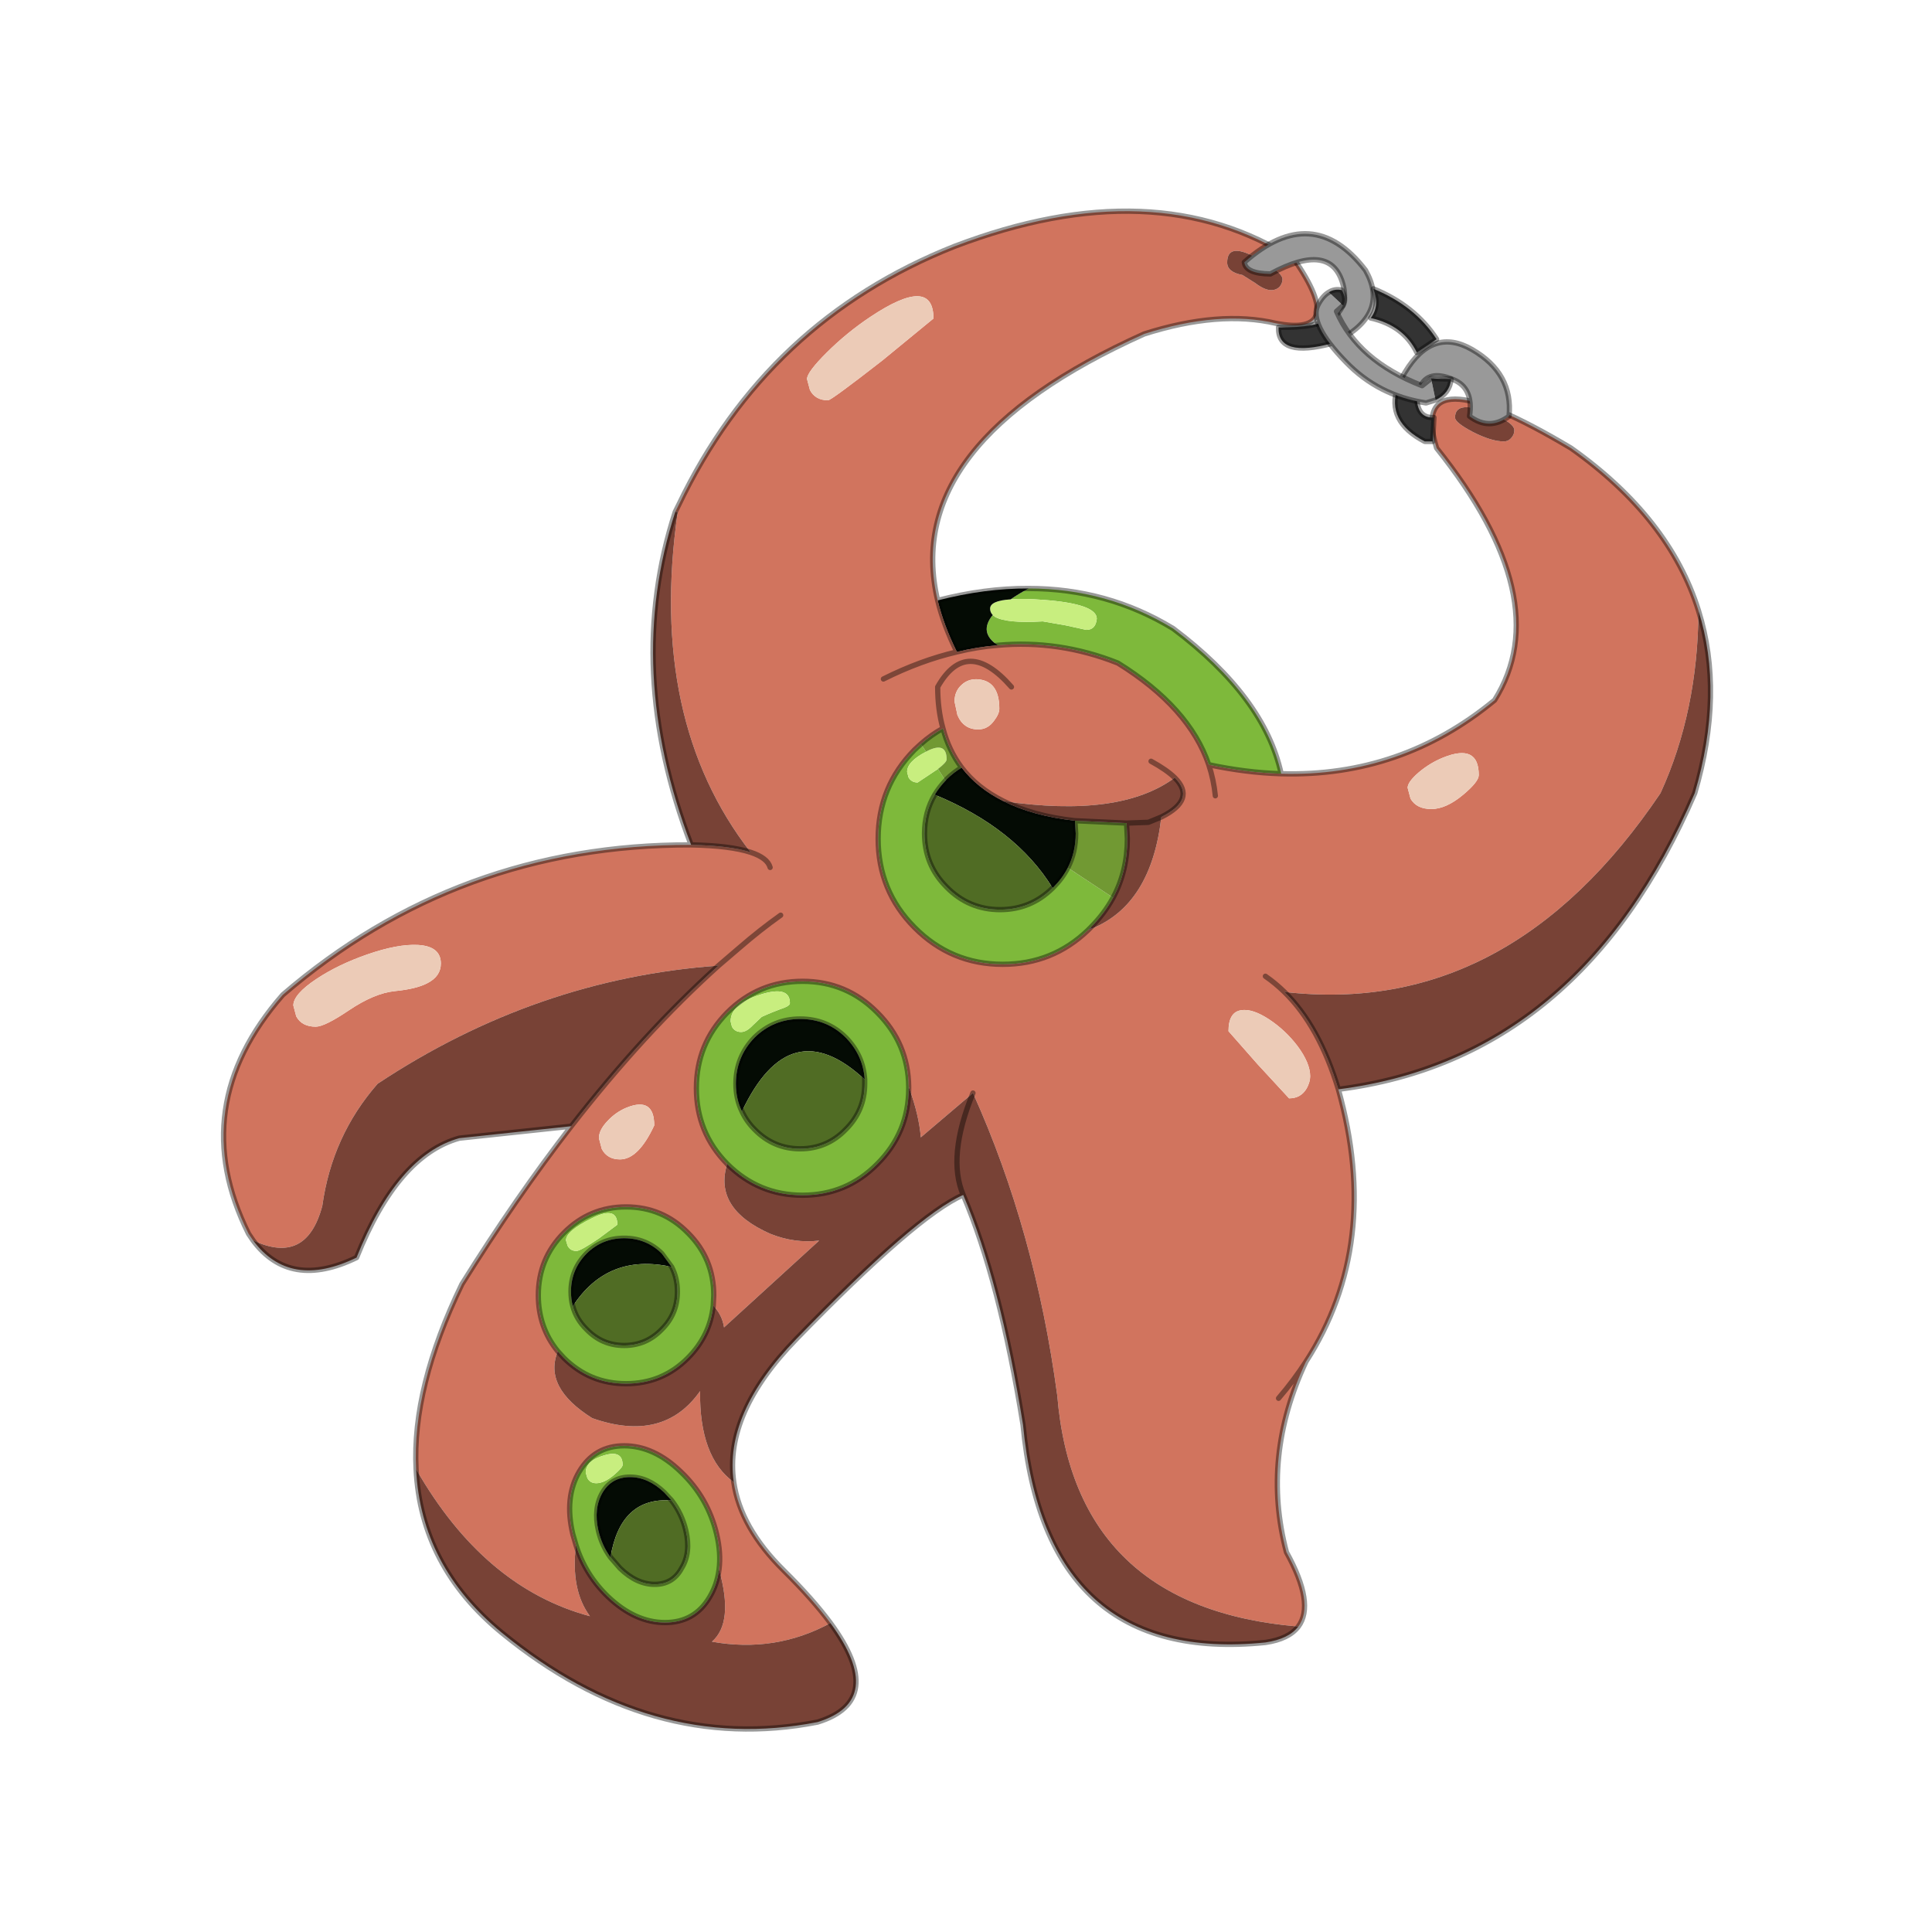 <?xml version="1.0" encoding="UTF-8" standalone="no"?>
<svg xmlns:xlink="http://www.w3.org/1999/xlink" height="440.0px" width="440.0px" xmlns="http://www.w3.org/2000/svg">
  <g transform="matrix(10.0, 0.0, 0.0, 10.0, 0.0, 0.0)">
    <use height="44.0" transform="matrix(0.909, 0.0, 0.0, 0.909, 2.0, 2.0)" width="44.0" xlink:href="#sprite0"/>
  </g>
  <defs>
    <g id="sprite0" transform="matrix(1.0, 0.0, 0.0, 1.0, 0.0, 0.0)">
      <use height="44.0" transform="matrix(1.0, 0.0, 0.0, 1.0, 0.0, 0.0)" width="44.0" xlink:href="#shape0"/>
      <use height="286.85" transform="matrix(0.132, 0.0, 0.0, 0.133, 3.334, 3.034)" width="283.25" xlink:href="#sprite1"/>
    </g>
    <g id="shape0" transform="matrix(1.0, 0.0, 0.0, 1.0, 0.0, 0.0)">
      <path d="M44.0 44.0 L0.0 44.0 0.0 0.0 44.0 0.0 44.0 44.0" fill="#43adca" fill-opacity="0.0" fill-rule="evenodd" stroke="none"/>
    </g>
    <g id="sprite1" transform="matrix(1.0, 0.0, 0.0, 1.0, 0.5, 0.5)">
      <use height="286.85" transform="matrix(1.0, 0.0, 0.0, 1.0, -0.5, -0.5)" width="283.25" xlink:href="#sprite2"/>
    </g>
    <g id="sprite2" transform="matrix(1.0, 0.0, 0.0, 1.0, 0.5, 0.45)">
      <use height="286.85" transform="matrix(1.0, 0.0, 0.0, 1.0, -0.5, -0.45)" width="283.25" xlink:href="#shape1"/>
    </g>
    <g id="shape1" transform="matrix(1.0, 0.0, 0.0, 1.0, 0.5, 0.45)">
      <path d="M85.75 56.6 L85.8 56.5 86.2 56.7 85.75 56.6 M164.75 135.15 L164.7 135.1 164.1 135.4 164.55 134.95 164.6 134.9 164.7 135.05 164.75 135.15 M130.05 164.9 L130.15 165.2 130.05 165.2 130.05 164.9" fill="#723d81" fill-rule="evenodd" stroke="none"/>
      <path d="M152.8 71.05 Q167.75 71.05 180.25 78.6 197.6 91.55 200.75 105.95 194.1 105.75 187.0 104.25 183.3 93.45 169.75 85.1 158.6 80.7 146.95 81.75 143.3 79.35 146.0 76.05 L146.45 76.4 Q148.65 77.65 155.5 77.25 L159.85 78.0 163.75 78.85 Q165.55 78.85 165.75 76.75 165.75 73.95 155.65 73.2 151.8 72.9 149.4 73.1 150.85 72.1 152.8 71.05 M164.1 135.4 Q157.35 141.85 147.9 141.85 138.1 141.85 131.15 134.9 124.25 128.0 124.25 118.2 124.25 108.4 131.15 101.45 L132.35 100.35 133.35 101.8 Q129.75 103.65 129.75 105.6 L130.0 106.6 Q130.55 107.6 131.75 107.6 L135.6 105.05 137.0 107.2 137.25 107.0 137.05 107.25 Q135.85 108.5 135.0 109.9 133.05 113.15 133.05 117.2 133.05 123.15 137.25 127.3 141.45 131.55 147.4 131.55 153.2 131.55 157.35 127.5 L157.55 127.3 Q159.25 125.6 160.25 123.65 L168.85 129.3 Q167.2 132.3 164.6 134.9 L164.55 134.95 164.1 135.4 M65.3 194.85 Q65.8 195.85 67.0 195.85 67.75 195.85 71.3 193.45 L74.75 190.9 Q74.75 187.25 69.9 189.7 65.0 192.1 65.0 193.85 L65.3 194.85 M63.45 214.75 Q59.75 210.25 59.75 204.2 59.75 197.3 64.6 192.45 69.5 187.55 76.4 187.55 83.3 187.55 88.15 192.45 93.05 197.3 93.05 204.2 L92.95 206.15 Q92.35 211.8 88.15 216.0 83.3 220.85 76.4 220.85 69.5 220.85 64.6 216.0 L63.45 214.75 M95.6 179.45 Q89.75 173.55 89.75 165.2 89.75 156.85 95.6 150.95 101.55 145.05 109.9 145.05 118.25 145.05 124.1 150.95 129.95 156.75 130.05 164.9 L130.05 165.2 Q130.05 173.55 124.1 179.45 118.25 185.35 109.9 185.35 101.55 185.35 95.6 179.45 M85.05 198.85 L83.2 196.35 Q80.25 193.45 76.05 193.45 71.85 193.45 68.9 196.35 65.95 199.35 65.95 203.5 65.95 204.95 66.3 206.25 66.95 208.7 68.9 210.6 71.85 213.65 76.05 213.65 80.25 213.65 83.2 210.6 86.15 207.7 86.15 203.5 86.15 200.95 85.05 198.85 M121.7 163.55 Q121.4 159.0 118.1 155.65 114.55 152.15 109.45 152.15 104.4 152.15 100.8 155.65 97.25 159.3 97.25 164.35 97.25 167.2 98.4 169.55 99.25 171.4 100.8 172.95 104.4 176.6 109.45 176.6 114.55 176.6 118.1 172.95 121.7 169.4 121.7 164.35 L121.7 163.55 M106.5 150.0 Q107.5 149.6 107.5 149.15 107.5 145.8 101.9 147.55 96.25 149.3 96.25 152.6 L96.5 153.6 Q97.05 154.6 98.25 154.6 99.25 154.6 100.45 153.35 L102.15 151.75 Q104.0 150.9 106.5 150.0 M85.05 242.85 L83.65 241.35 Q80.6 238.45 77.15 238.45 73.7 238.45 71.95 241.35 70.2 244.35 71.15 248.5 71.8 251.3 73.45 253.55 L75.25 255.6 Q78.4 258.65 81.85 258.65 85.3 258.65 86.95 255.6 88.75 252.7 87.75 248.5 87.0 245.35 85.05 242.85 M66.9 251.25 L66.3 249.2 Q64.65 242.3 67.5 237.45 70.4 232.55 76.05 232.55 81.7 232.55 86.8 237.45 91.95 242.3 93.6 249.2 94.45 252.8 94.05 255.85 93.7 258.65 92.3 261.0 89.45 265.85 83.8 265.85 78.15 265.85 73.0 261.0 68.65 256.85 66.9 251.25 M72.25 234.35 Q68.75 235.35 68.75 237.6 L69.05 238.6 Q69.55 239.6 70.75 239.6 72.25 239.6 74.1 238.05 75.75 236.65 75.75 236.15 75.75 233.3 72.25 234.35" fill="#7eb93b" fill-rule="evenodd" stroke="none"/>
      <path d="M149.4 73.1 Q151.8 72.9 155.65 73.2 165.75 73.95 165.75 76.75 165.55 78.85 163.75 78.85 L159.85 78.0 155.5 77.25 Q148.65 77.65 146.45 76.4 L146.0 76.05 Q145.5 75.55 145.5 74.85 145.5 73.35 149.4 73.1 M65.3 194.85 L65.0 193.85 Q65.0 192.1 69.9 189.7 74.75 187.25 74.75 190.9 L71.3 193.45 Q67.75 195.85 67.0 195.85 65.8 195.85 65.3 194.85 M133.35 101.8 L133.5 101.7 Q137.25 99.8 137.25 103.25 137.25 103.8 135.6 105.05 L131.75 107.6 Q130.55 107.6 130.0 106.6 L129.75 105.6 Q129.75 103.65 133.35 101.8 M106.5 150.0 Q104.0 150.9 102.15 151.75 L100.45 153.35 Q99.25 154.6 98.25 154.6 97.05 154.6 96.5 153.6 L96.25 152.6 Q96.25 149.3 101.9 147.55 107.5 145.8 107.5 149.15 107.5 149.6 106.5 150.0 M72.25 234.35 Q75.75 233.3 75.75 236.15 75.75 236.65 74.1 238.05 72.25 239.6 70.75 239.6 69.55 239.6 69.05 238.6 L68.75 237.6 Q68.75 235.35 72.25 234.35" fill="#c8ee7f" fill-rule="evenodd" stroke="none"/>
      <path d="M132.35 100.35 Q134.35 98.6 136.55 97.4 137.65 101.55 140.1 104.8 138.6 105.7 137.25 107.0 L137.0 107.2 135.6 105.05 Q137.25 103.8 137.25 103.25 137.25 99.8 133.5 101.7 L133.35 101.8 132.35 100.35 M171.4 115.25 L171.55 118.2 Q171.55 124.3 168.85 129.3 L160.25 123.65 Q161.75 120.75 161.75 117.2 L161.6 114.8 171.4 115.25" fill="#719933" fill-rule="evenodd" stroke="none"/>
      <path d="M135.55 73.3 Q144.55 71.0 152.8 71.05 150.85 72.1 149.4 73.1 145.5 73.35 145.5 74.85 145.5 75.55 146.0 76.05 143.3 79.35 146.95 81.75 143.1 82.05 139.2 83.0 136.7 78.0 135.55 73.3 M66.3 206.25 Q65.95 204.95 65.95 203.5 65.95 199.35 68.9 196.35 71.85 193.45 76.05 193.45 80.25 193.45 83.2 196.35 L85.05 198.85 Q72.9 196.2 66.3 206.25 M161.6 114.8 L161.75 117.2 Q161.75 120.75 160.25 123.65 159.25 125.6 157.55 127.3 L157.35 127.45 Q150.35 116.2 135.0 109.9 135.85 108.5 137.05 107.25 L137.25 107.0 Q138.6 105.7 140.1 104.8 143.05 108.65 148.0 111.1 153.55 113.9 161.6 114.8 M98.4 169.55 Q97.25 167.2 97.25 164.35 97.25 159.3 100.8 155.65 104.4 152.15 109.45 152.15 114.55 152.15 118.1 155.65 121.4 159.0 121.7 163.55 107.5 150.45 98.4 169.55 M73.45 253.55 Q71.8 251.3 71.15 248.5 70.2 244.35 71.95 241.35 73.7 238.45 77.15 238.45 80.6 238.45 83.65 241.35 L85.05 242.85 Q75.35 242.15 73.45 253.55" fill="#040b04" fill-rule="evenodd" stroke="none"/>
      <path d="M85.05 198.85 Q86.15 200.95 86.15 203.5 86.15 207.7 83.2 210.6 80.25 213.65 76.05 213.65 71.85 213.65 68.9 210.6 66.95 208.7 66.3 206.25 72.9 196.2 85.05 198.85 M135.0 109.9 Q150.35 116.2 157.35 127.45 L157.55 127.3 157.35 127.5 Q153.2 131.55 147.4 131.55 141.45 131.55 137.25 127.3 133.05 123.15 133.05 117.2 133.05 113.15 135.0 109.9 M121.7 163.55 L121.7 164.35 Q121.7 169.4 118.1 172.95 114.55 176.6 109.45 176.6 104.4 176.6 100.8 172.95 99.25 171.4 98.4 169.55 107.5 150.45 121.7 163.55 M85.05 242.85 Q87.0 245.35 87.75 248.5 88.75 252.7 86.95 255.6 85.3 258.65 81.85 258.65 78.4 258.65 75.25 255.6 L73.45 253.55 Q75.35 242.15 85.05 242.85" fill="#506c24" fill-rule="evenodd" stroke="none"/>
      <path d="M244.5 42.6 Q245.0 42.0 245.0 41.25 245.0 39.65 239.4 37.65 233.75 35.7 233.75 38.85 233.75 39.8 237.1 41.55 240.65 43.35 243.0 43.35 243.9 43.35 244.5 42.6 M200.75 105.95 Q223.55 106.6 241.25 92.1 253.25 73.15 230.25 44.6 224.55 26.15 255.75 44.6 274.45 57.75 279.95 75.2 279.85 94.2 272.75 109.6 244.0 151.95 201.35 147.05 199.65 145.4 197.75 144.1 199.65 145.4 201.35 147.05 207.95 153.45 211.6 165.4 219.85 194.6 205.45 216.7 196.95 234.65 201.75 252.6 207.2 262.35 204.0 266.6 161.6 263.05 158.25 223.1 154.05 192.1 142.25 166.1 L132.35 174.45 Q132.0 170.25 130.15 165.2 L130.05 164.9 Q129.95 156.75 124.1 150.95 118.25 145.05 109.9 145.05 101.55 145.05 95.6 150.95 89.75 156.85 89.75 165.2 89.75 173.55 95.6 179.45 92.95 187.85 103.75 192.6 108.35 194.45 113.05 193.9 L95.0 210.25 Q94.65 207.9 92.95 206.15 L93.05 204.2 Q93.05 197.3 88.15 192.45 83.3 187.55 76.4 187.55 69.5 187.55 64.6 192.45 59.75 197.3 59.75 204.2 59.75 210.25 63.45 214.75 60.65 221.55 70.0 227.35 83.5 232.05 90.45 222.25 90.3 234.7 96.85 239.4 98.1 247.95 106.3 256.0 111.85 261.45 115.2 265.95 104.7 271.6 92.7 269.45 96.9 265.85 94.05 255.85 94.45 252.8 93.6 249.2 91.95 242.3 86.8 237.45 81.7 232.55 76.05 232.55 70.4 232.55 67.5 237.45 64.65 242.3 66.3 249.2 L66.9 251.25 Q65.85 259.7 69.55 264.65 49.45 259.3 36.55 236.95 35.75 221.55 45.25 202.1 55.5 185.8 66.0 172.35 79.75 154.8 93.95 142.1 59.35 144.55 29.25 164.35 20.6 174.15 18.75 187.35 15.75 198.6 5.6 193.85 L4.75 192.6 Q-7.3 168.65 11.25 147.6 44.45 119.25 88.75 119.35 96.25 119.5 100.05 120.75 80.55 95.85 86.2 56.7 L85.8 56.5 86.4 55.3 Q103.15 20.6 138.75 6.6 176.85 -7.8 203.25 9.1 213.4 23.7 199.75 21.1 189.0 18.6 174.75 23.1 128.45 43.75 135.55 73.3 136.7 78.0 139.2 83.0 132.3 84.6 125.25 88.1 132.3 84.6 139.2 83.0 143.1 82.05 146.95 81.75 158.6 80.7 169.75 85.1 183.3 93.45 187.0 104.25 194.1 105.75 200.75 105.95 M188.25 110.1 Q187.95 107.1 187.0 104.25 187.95 107.1 188.25 110.1 M201.0 12.8 Q201.0 11.4 195.75 8.6 190.5 5.85 190.5 9.65 190.5 11.45 193.4 12.0 L195.8 13.5 Q197.6 14.85 198.85 14.85 199.85 14.85 200.5 14.15 201.0 13.5 201.0 12.8 M235.3 109.9 Q238.25 107.45 238.25 106.2 238.25 100.2 231.5 102.9 229.0 103.9 226.85 105.7 224.75 107.5 224.75 108.6 L225.3 110.65 Q226.45 112.6 229.25 112.6 232.05 112.6 235.3 109.9 M180.55 106.7 Q179.0 105.2 176.05 103.6 179.0 105.2 180.55 106.7 170.1 114.35 148.0 111.1 143.05 108.65 140.1 104.8 137.65 101.55 136.55 97.4 134.35 98.6 132.35 100.35 L131.15 101.45 Q124.25 108.4 124.25 118.2 124.25 128.0 131.15 134.9 138.1 141.85 147.9 141.85 157.35 141.85 164.1 135.4 L164.7 135.1 164.75 135.15 Q176.1 130.6 178.0 114.1 184.7 110.8 180.55 106.7 M149.55 89.6 Q141.05 79.95 135.55 89.6 135.55 93.85 136.55 97.4 135.55 93.85 135.55 89.6 141.05 79.95 149.55 89.6 M196.25 160.65 L202.25 167.1 Q204.5 167.1 205.6 165.2 206.25 164.0 206.25 162.95 206.25 160.45 203.85 157.25 201.6 154.3 198.5 152.25 195.3 150.15 193.15 150.5 190.75 150.85 190.75 154.45 L196.25 160.65 M125.05 28.1 L134.75 20.2 Q134.75 11.95 122.75 19.9 118.3 22.85 114.5 26.6 110.75 30.3 110.75 31.6 L111.3 33.65 Q112.3 35.6 114.75 35.6 115.35 35.6 125.05 28.1 M140.1 89.2 Q138.75 90.4 138.75 92.35 L139.3 94.9 Q140.45 97.6 143.25 97.6 145.1 97.6 146.3 95.9 147.25 94.65 147.25 93.7 147.25 88.35 143.0 88.15 141.3 88.1 140.1 89.2 M32.5 146.9 Q36.6 146.5 38.7 145.4 41.25 144.1 41.25 141.7 41.25 138.45 36.9 138.2 33.05 138.0 27.25 140.0 21.75 141.9 17.65 144.6 13.25 147.5 13.25 149.6 L13.8 151.65 Q14.85 153.6 17.5 153.6 19.2 153.6 23.75 150.55 28.6 147.3 32.5 146.9 M76.5 168.85 Q74.45 169.7 72.9 171.35 71.25 173.05 71.25 174.6 L71.8 176.65 Q72.85 178.6 75.25 178.6 78.75 178.6 81.75 172.2 81.75 166.75 76.5 168.85 M93.95 142.1 L97.95 138.7 Q101.85 135.35 105.75 132.6 101.85 135.35 97.95 138.7 L93.95 142.1 M103.75 123.6 Q103.25 121.8 100.05 120.75 103.25 121.8 103.75 123.6 M200.25 223.6 Q203.15 220.25 205.45 216.7 203.15 220.25 200.25 223.6" fill="#d1745e" fill-rule="evenodd" stroke="none"/>
      <path d="M244.5 42.6 Q243.9 43.35 243.0 43.35 240.65 43.35 237.1 41.55 233.75 39.8 233.75 38.85 233.75 35.7 239.4 37.65 245.0 39.65 245.0 41.25 245.0 42.0 244.5 42.6 M279.95 75.2 Q284.85 90.7 279.25 109.6 257.5 159.6 211.6 165.4 207.95 153.45 201.35 147.05 244.0 151.95 272.75 109.6 279.85 94.2 279.95 75.2 M204.0 266.6 Q202.2 268.95 197.75 269.6 156.05 273.8 151.75 228.6 147.35 201.45 140.4 185.3 131.55 189.1 108.7 212.45 94.95 226.5 96.85 239.4 90.3 234.7 90.45 222.25 83.5 232.05 70.0 227.35 60.65 221.55 63.45 214.75 L64.6 216.0 Q69.5 220.85 76.4 220.85 83.3 220.85 88.15 216.0 92.35 211.8 92.95 206.15 94.65 207.9 95.0 210.25 L113.05 193.9 Q108.35 194.45 103.75 192.6 92.95 187.85 95.6 179.45 101.55 185.35 109.9 185.35 118.25 185.35 124.1 179.45 130.05 173.55 130.05 165.2 L130.15 165.2 Q132.0 170.25 132.35 174.45 L142.25 166.1 Q154.05 192.1 158.25 223.1 161.6 263.05 204.0 266.6 M115.2 265.95 Q126.0 280.55 112.75 284.6 81.1 290.75 52.8 267.75 37.45 255.25 36.55 236.95 49.45 259.3 69.55 264.65 65.85 259.7 66.9 251.25 68.65 256.85 73.0 261.0 78.15 265.85 83.8 265.85 89.45 265.85 92.3 261.0 93.7 258.65 94.05 255.85 96.9 265.85 92.7 269.45 104.7 271.6 115.2 265.95 M66.0 172.35 L44.75 174.6 Q33.0 177.85 25.25 197.1 12.6 203.2 5.6 193.85 15.75 198.6 18.75 187.35 20.6 174.15 29.25 164.35 59.35 144.55 93.95 142.1 79.75 154.8 66.0 172.35 M88.75 119.35 Q76.0 86.3 85.75 56.6 L86.2 56.7 Q80.55 95.85 100.05 120.75 96.25 119.5 88.75 119.35 M201.0 12.8 Q201.0 13.5 200.5 14.15 199.85 14.85 198.85 14.85 197.6 14.85 195.8 13.5 L193.4 12.0 Q190.5 11.45 190.5 9.65 190.5 5.85 195.75 8.6 201.0 11.4 201.0 12.8 M180.55 106.7 Q184.7 110.8 178.0 114.1 176.1 130.6 164.75 135.15 L164.7 135.05 164.6 134.9 Q167.2 132.3 168.85 129.3 171.55 124.3 171.55 118.2 L171.4 115.25 175.55 115.1 178.0 114.1 175.55 115.1 171.4 115.25 161.6 114.8 Q153.55 113.9 148.0 111.1 170.1 114.35 180.55 106.7 M140.4 185.3 Q137.3 178.1 142.25 166.1 137.3 178.1 140.4 185.3" fill="#784236" fill-rule="evenodd" stroke="none"/>
      <path d="M235.3 109.9 Q232.05 112.6 229.25 112.6 226.45 112.6 225.3 110.65 L224.75 108.6 Q224.75 107.5 226.85 105.7 229.0 103.9 231.5 102.9 238.25 100.2 238.25 106.2 238.25 107.45 235.3 109.9 M196.25 160.65 L190.75 154.45 Q190.75 150.85 193.15 150.5 195.3 150.15 198.5 152.25 201.6 154.3 203.85 157.25 206.25 160.45 206.25 162.95 206.25 164.0 205.6 165.2 204.5 167.1 202.25 167.1 L196.25 160.65 M125.05 28.1 Q115.35 35.6 114.75 35.6 112.3 35.6 111.3 33.65 L110.75 31.6 Q110.75 30.3 114.5 26.6 118.3 22.85 122.75 19.9 134.75 11.95 134.75 20.2 L125.05 28.1 M140.1 89.2 Q141.3 88.1 143.0 88.15 147.25 88.35 147.25 93.7 147.25 94.65 146.3 95.9 145.1 97.6 143.25 97.6 140.45 97.6 139.3 94.9 L138.75 92.35 Q138.75 90.4 140.1 89.2 M32.5 146.9 Q28.6 147.3 23.75 150.55 19.2 153.6 17.5 153.6 14.85 153.6 13.8 151.65 L13.25 149.6 Q13.25 147.5 17.65 144.6 21.75 141.9 27.25 140.0 33.05 138.0 36.9 138.2 41.25 138.45 41.25 141.7 41.25 144.1 38.7 145.4 36.6 146.5 32.5 146.9 M76.5 168.85 Q81.75 166.75 81.75 172.2 78.75 178.6 75.25 178.6 72.85 178.6 71.8 176.65 L71.25 174.6 Q71.25 173.05 72.9 171.35 74.45 169.7 76.5 168.85" fill="#eccbb7" fill-rule="evenodd" stroke="none"/>
      <path d="M200.75 105.95 Q223.55 106.6 241.25 92.1 253.25 73.15 230.25 44.6 224.55 26.15 255.75 44.6 274.45 57.75 279.95 75.2 284.85 90.7 279.25 109.6 257.5 159.6 211.6 165.4 219.85 194.6 205.45 216.7 196.95 234.65 201.75 252.6 207.2 262.35 204.0 266.6 202.2 268.95 197.75 269.6 156.05 273.8 151.75 228.6 147.35 201.45 140.4 185.3 131.55 189.1 108.7 212.45 94.95 226.5 96.85 239.4 98.1 247.95 106.3 256.0 111.85 261.45 115.2 265.95 126.0 280.55 112.75 284.6 81.1 290.75 52.8 267.75 37.45 255.25 36.55 236.95 35.75 221.55 45.25 202.1 55.5 185.8 66.0 172.35 L44.75 174.6 Q33.0 177.85 25.25 197.1 12.6 203.2 5.6 193.85 L4.75 192.6 Q-7.3 168.65 11.25 147.6 44.45 119.25 88.75 119.35 76.0 86.3 85.75 56.6 L85.8 56.5 86.4 55.3 Q103.15 20.6 138.75 6.6 176.85 -7.8 203.25 9.1 213.4 23.7 199.75 21.1 189.0 18.6 174.75 23.1 128.45 43.75 135.55 73.3 144.55 71.0 152.8 71.05 167.75 71.05 180.25 78.6 197.6 91.55 200.75 105.95 194.1 105.75 187.0 104.25 187.95 107.1 188.25 110.1 M146.95 81.75 Q158.6 80.7 169.75 85.1 183.3 93.45 187.0 104.25 M176.05 103.6 Q179.0 105.2 180.55 106.7 184.7 110.8 178.0 114.1 L175.55 115.1 171.4 115.25 171.55 118.2 Q171.55 124.3 168.85 129.3 167.2 132.3 164.6 134.9 L164.55 134.95 164.1 135.4 Q157.35 141.85 147.9 141.85 138.1 141.85 131.15 134.9 124.25 128.0 124.25 118.2 124.25 108.4 131.15 101.45 L132.35 100.35 Q134.35 98.6 136.55 97.4 135.55 93.85 135.55 89.6 141.05 79.95 149.55 89.6 M201.35 147.05 Q199.65 145.4 197.75 144.1 M211.6 165.4 Q207.95 153.45 201.35 147.05 M125.25 88.1 Q132.3 84.6 139.2 83.0 136.7 78.0 135.55 73.3 M139.2 83.0 Q143.1 82.05 146.95 81.75 M63.45 214.75 Q59.75 210.25 59.75 204.2 59.75 197.3 64.6 192.45 69.5 187.55 76.4 187.55 83.3 187.55 88.15 192.45 93.05 197.3 93.05 204.2 L92.95 206.15 Q92.35 211.8 88.15 216.0 83.3 220.85 76.4 220.85 69.5 220.85 64.6 216.0 L63.45 214.75 M95.6 179.45 Q89.75 173.55 89.75 165.2 89.75 156.85 95.6 150.95 101.55 145.05 109.9 145.05 118.25 145.05 124.1 150.95 129.95 156.75 130.05 164.9 L130.05 165.2 Q130.05 173.55 124.1 179.45 118.25 185.35 109.9 185.35 101.55 185.35 95.6 179.45 M66.3 206.25 Q65.95 204.95 65.95 203.5 65.95 199.35 68.9 196.35 71.85 193.45 76.05 193.45 80.25 193.45 83.2 196.35 L85.05 198.85 Q86.15 200.95 86.15 203.5 86.15 207.7 83.2 210.6 80.25 213.65 76.05 213.65 71.85 213.65 68.9 210.6 66.95 208.7 66.3 206.25 M160.25 123.65 Q161.75 120.75 161.75 117.2 L161.6 114.8 Q153.55 113.9 148.0 111.1 143.05 108.65 140.1 104.8 138.6 105.7 137.25 107.0 L137.05 107.25 Q135.85 108.5 135.0 109.9 M157.55 127.3 Q159.25 125.6 160.25 123.65 M157.55 127.3 L157.35 127.5 Q153.2 131.55 147.4 131.55 141.45 131.55 137.25 127.3 133.05 123.15 133.05 117.2 133.05 113.15 135.0 109.9 M88.75 119.35 Q96.25 119.5 100.05 120.75 103.25 121.8 103.75 123.6 M105.75 132.6 Q101.85 135.35 97.95 138.7 L93.95 142.1 Q79.75 154.8 66.0 172.35 M98.4 169.55 Q97.25 167.2 97.25 164.35 97.25 159.3 100.8 155.65 104.4 152.15 109.45 152.15 114.55 152.15 118.1 155.65 121.4 159.0 121.7 163.55 L121.7 164.35 Q121.7 169.4 118.1 172.95 114.55 176.6 109.45 176.6 104.4 176.6 100.8 172.95 99.25 171.4 98.4 169.55 M142.25 166.1 Q137.3 178.1 140.4 185.3 M140.1 104.8 Q137.65 101.55 136.55 97.4 M73.45 253.55 Q71.8 251.3 71.15 248.5 70.2 244.35 71.95 241.35 73.7 238.45 77.15 238.45 80.6 238.45 83.65 241.35 L85.05 242.85 Q87.0 245.35 87.75 248.5 88.75 252.7 86.95 255.6 85.3 258.65 81.85 258.65 78.4 258.65 75.25 255.6 L73.45 253.55 M66.9 251.25 L66.3 249.2 Q64.65 242.3 67.5 237.45 70.4 232.55 76.05 232.55 81.7 232.55 86.8 237.45 91.95 242.3 93.6 249.2 94.45 252.8 94.05 255.85 93.7 258.65 92.3 261.0 89.45 265.85 83.8 265.85 78.15 265.85 73.0 261.0 68.65 256.85 66.9 251.25 M205.45 216.7 Q203.15 220.25 200.25 223.6 M161.6 114.8 L171.4 115.25" fill="none" stroke="#000000" stroke-linecap="round" stroke-linejoin="round" stroke-opacity="0.4" stroke-width="1.0"/>
      <path d="M210.6 19.95 Q213.55 17.95 212.5 13.85 210.3 5.55 198.7 11.8 194.0 11.75 193.75 9.6 206.75 -1.85 216.75 11.1 221.3 19.05 211.85 24.2 L210.6 19.95" fill="#999999" fill-rule="evenodd" stroke="none"/>
      <path d="M210.6 19.95 L211.85 24.2 210.5 24.85 Q200.05 27.65 200.25 21.85 207.55 22.0 210.6 19.95" fill="#333333" fill-rule="evenodd" stroke="none"/>
      <path d="M211.85 24.2 Q221.3 19.05 216.75 11.1 206.75 -1.85 193.75 9.6 194.0 11.75 198.7 11.8 210.3 5.55 212.5 13.85 213.55 17.95 210.6 19.95 M211.85 24.2 L210.5 24.85 Q200.05 27.65 200.25 21.85 207.55 22.0 210.6 19.95" fill="none" stroke="#000000" stroke-linecap="round" stroke-linejoin="round" stroke-opacity="0.4" stroke-width="1.0"/>
      <path d="M222.85 33.15 Q223.35 31.75 224.3 30.25 229.5 21.75 237.0 26.05 244.8 30.55 244.0 38.6 240.25 41.4 236.5 38.6 237.3 33.25 233.4 31.7 228.6 29.7 227.1 33.15 L222.85 33.15" fill="#999999" fill-rule="evenodd" stroke="none"/>
      <path d="M222.85 33.15 L227.1 33.15 226.5 35.35 Q226.7 39.0 229.75 38.85 L229.5 43.35 228.0 43.35 Q220.65 39.55 222.85 33.15" fill="#333333" fill-rule="evenodd" stroke="none"/>
      <path d="M227.1 33.15 Q228.6 29.7 233.4 31.7 237.3 33.25 236.5 38.6 240.25 41.4 244.0 38.6 244.8 30.55 237.0 26.05 229.5 21.75 224.3 30.25 223.35 31.75 222.85 33.15 M227.1 33.15 L226.5 35.35 Q226.7 39.0 229.75 38.85 L229.5 43.35 228.0 43.35 Q220.65 39.55 222.85 33.15" fill="none" stroke="#000000" stroke-linecap="round" stroke-linejoin="round" stroke-opacity="0.4" stroke-width="1.0"/>
      <path d="M209.8 15.25 L212.5 17.75 211.25 18.85 Q215.3 28.15 227.5 32.85 L229.2 31.5 230.05 35.55 228.25 36.1 Q219.2 34.75 213.0 28.35 205.9 21.1 207.75 17.6 208.65 15.9 209.8 15.25" fill="#999999" fill-rule="evenodd" stroke="none"/>
      <path d="M209.8 15.25 Q210.9 14.55 212.25 14.85 213.2 16.5 212.5 17.75 L209.8 15.25 M229.2 31.5 L233.0 31.6 Q232.75 34.3 230.05 35.55 L229.2 31.5 M218.25 14.6 Q226.15 17.8 230.25 24.1 L226.5 26.6 Q224.0 21.5 217.75 20.1 219.5 17.85 218.25 14.6" fill="#333333" fill-rule="evenodd" stroke="none"/>
      <path d="M212.5 17.75 Q213.2 16.5 212.25 14.85 210.9 14.55 209.8 15.25 M212.5 17.75 L211.25 18.85 Q215.3 28.15 227.5 32.85 L229.2 31.5 233.0 31.6 Q232.75 34.3 230.05 35.55 L228.25 36.1 Q219.2 34.75 213.0 28.35 205.9 21.1 207.75 17.6 208.65 15.9 209.8 15.25 M218.25 14.6 Q226.15 17.8 230.25 24.1 L226.5 26.6 Q224.0 21.5 217.75 20.1 219.5 17.85 218.25 14.6" fill="none" stroke="#000000" stroke-linecap="round" stroke-linejoin="round" stroke-opacity="0.4" stroke-width="1.0"/>
    </g>
  </defs>
</svg>
